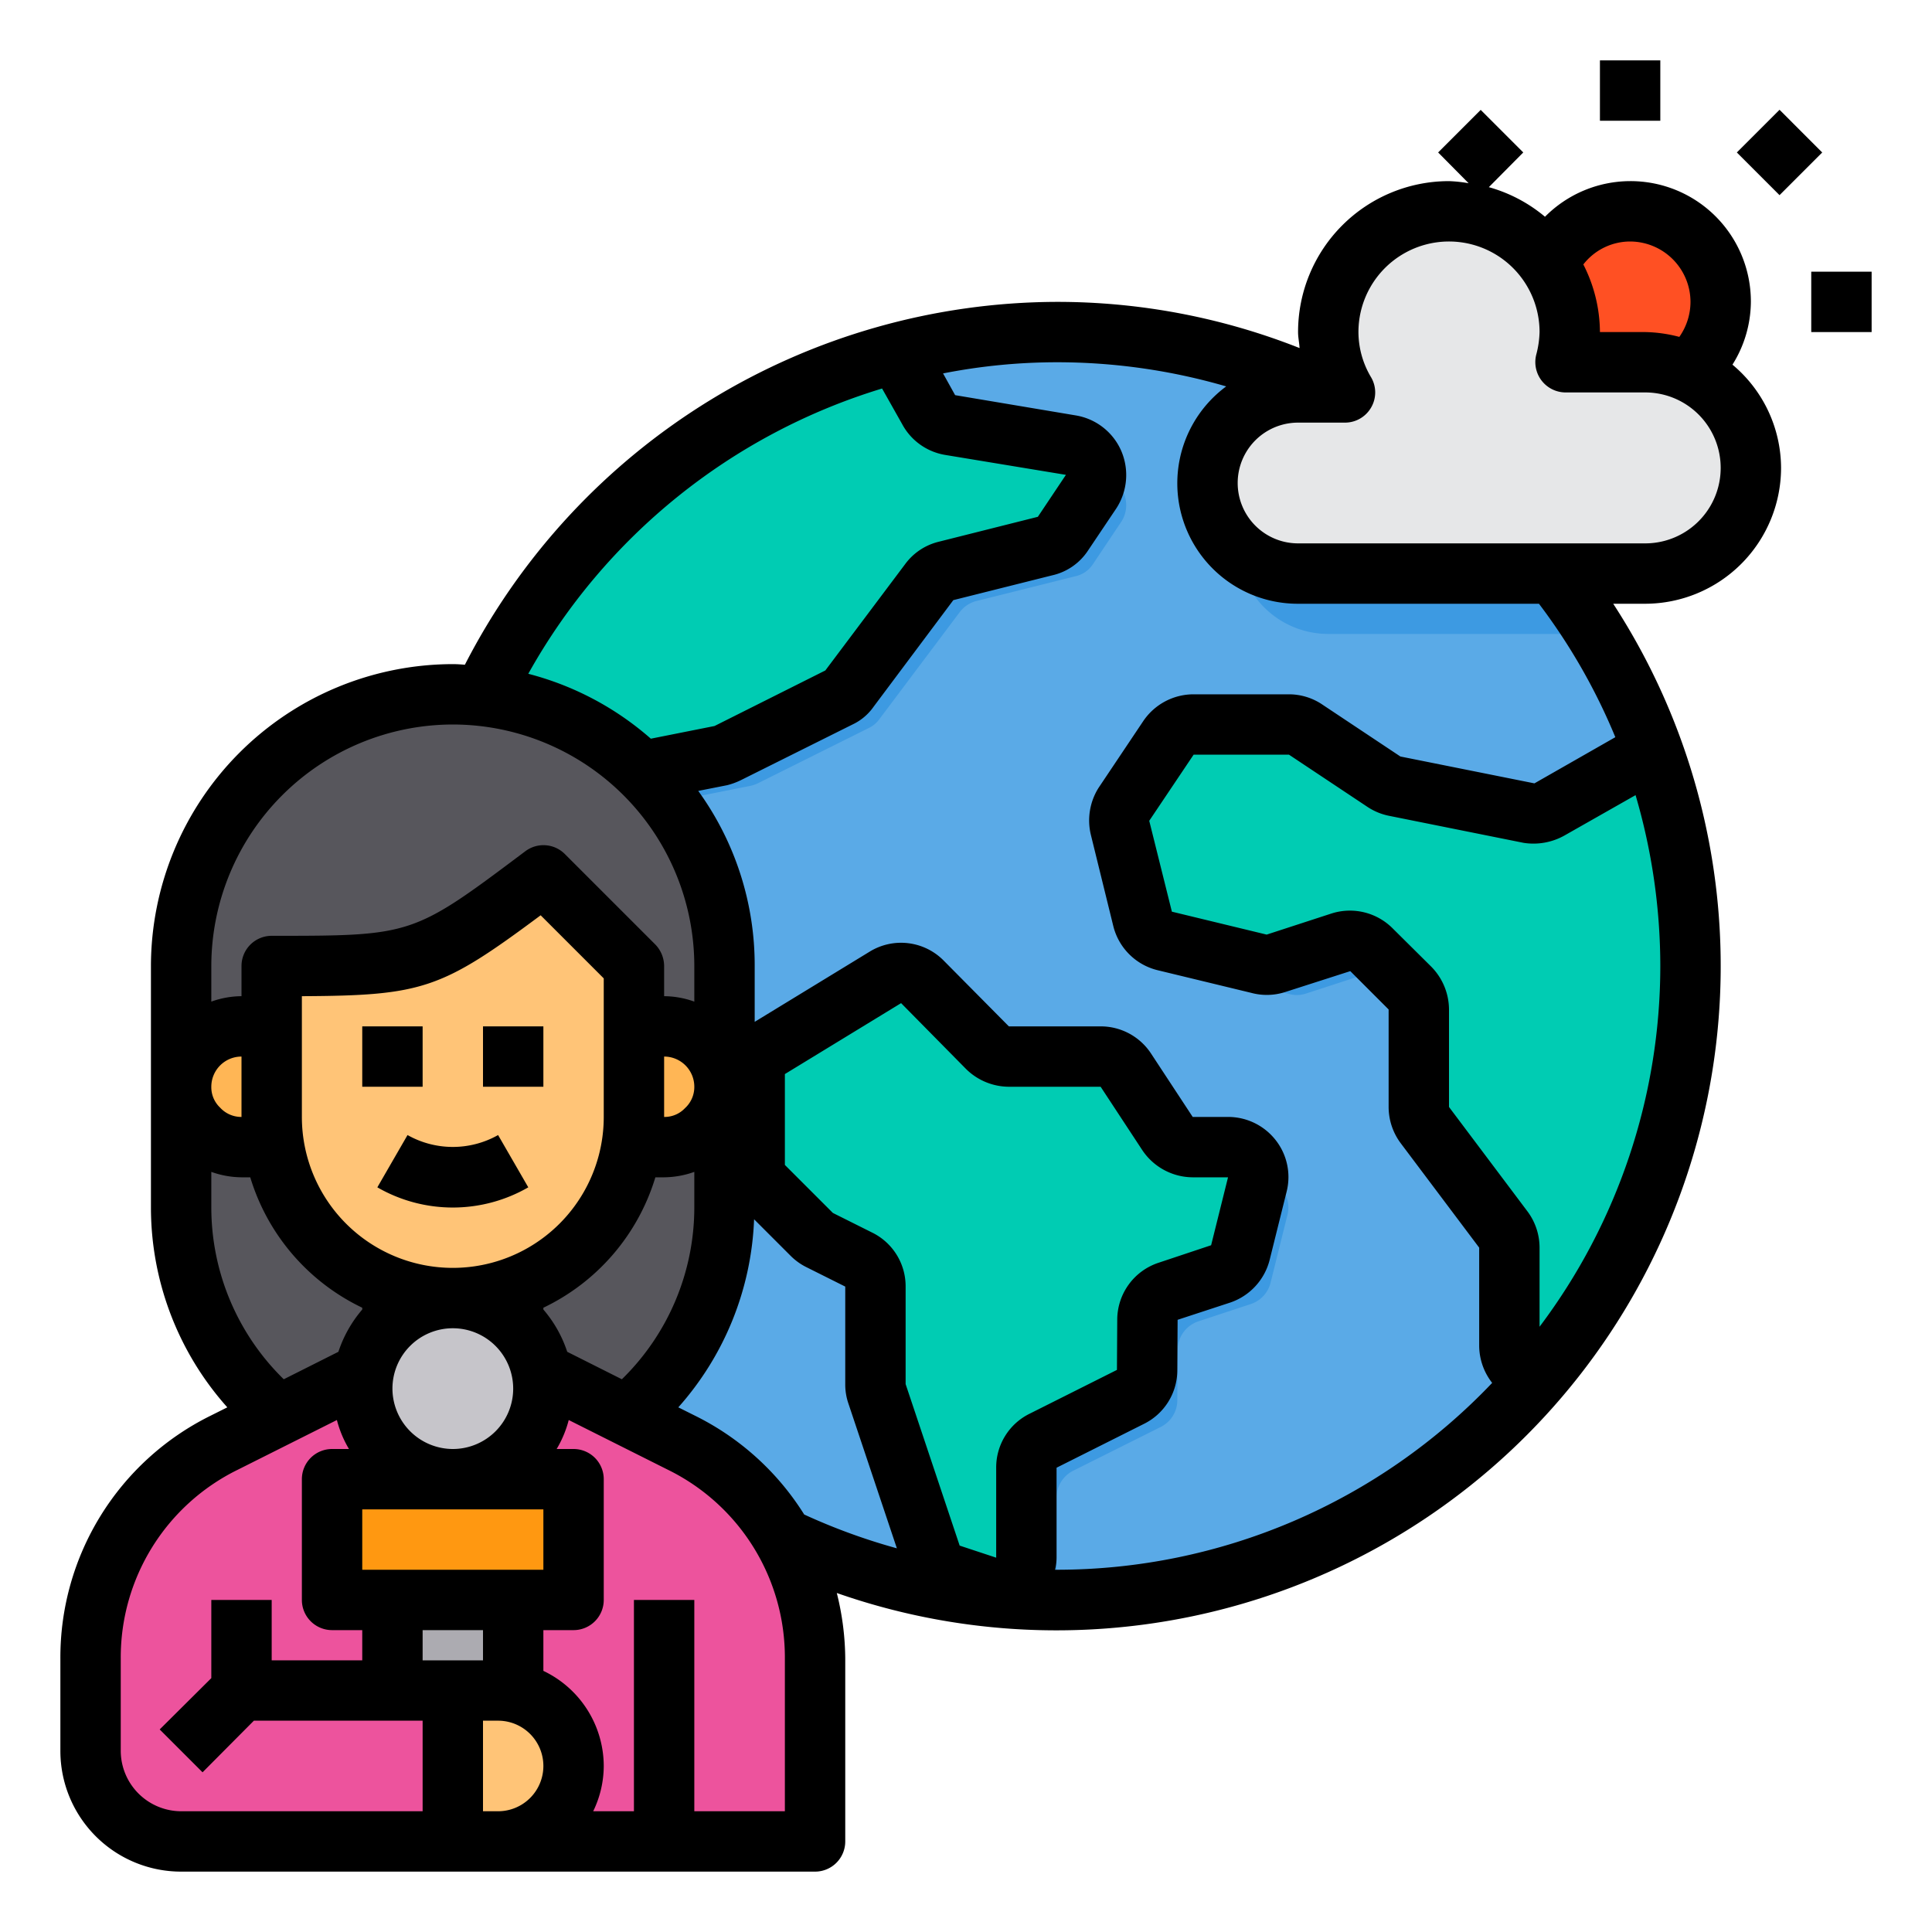 <svg xmlns="http://www.w3.org/2000/svg" viewBox="0 0 64 64"><path fill="#5aaae7" d="M37.24,26.63a1.028,1.028,0,0,0-.13.8l.74,3.01a1.015,1.015,0,0,0,.74.73l.21.05,2.92.71a.939.939,0,0,0,.55-.02l2.15-.7a1,1,0,0,1,1.01.25l1.31,1.31a1.019,1.019,0,0,1,.26.67v3.23a1.029,1.029,0,0,0,.2.6l2.6,3.46a1.029,1.029,0,0,1,.2.6v3.26a1.009,1.009,0,0,0,.29.7l.52.52A20.9,20.9,0,0,1,35,53h-.08a20.344,20.344,0,0,1-2.94-.22A20.965,20.965,0,0,1,14.14,29.61l1.72,2.21a1.022,1.022,0,0,0,.34.28l.16.08,4.19,2.1a1,1,0,0,0,1.45-.9V31.54a.833.833,0,0,0-.03-.22v-.01a.966.966,0,0,0-.42-.61l-1.52-1.02-.58-.38a1.013,1.013,0,0,1-.45-.84V26.82a1,1,0,0,1,.8-.98l4.07-.81a1.064,1.064,0,0,0,.25-.09l3.67-1.83a.922.922,0,0,0,.35-.3l2.65-3.53a1.006,1.006,0,0,1,.55-.37l3.28-.82a.934.934,0,0,0,.59-.41l.93-1.39a1.022,1.022,0,0,0,.17-.57,1.01,1.01,0,0,0-.84-.97l-3.98-.67h-.02a.958.958,0,0,1-.7-.5l-.45-.79-.62-1.11A20.589,20.589,0,0,1,35,11,21.032,21.032,0,0,1,52.89,21a20.538,20.538,0,0,1,1.87,3.86l-3.43,1.95a1.063,1.063,0,0,1-.7.12l-4.44-.89a1.091,1.091,0,0,1-.35-.15l-2.59-1.72A.991.991,0,0,0,42.7,24H39.54a1.013,1.013,0,0,0-.84.45Z"/><path fill="#3d9ae2" d="M30.77 13.58l-.45-.79c.13-.04.25-.08.38-.11l.79 1.4h-.02A.958.958 0 0130.77 13.58zM37.14 17.29l-.93 1.39a.934.934 0 01-.59.41l-3.28.82a1.006 1.006 0 00-.55.37l-2.65 3.53a.922.922 0 01-.35.3l-3.67 1.83a1.064 1.064 0 01-.25.09l-4.07.81a1 1 0 00-.8.98v1.64a.833.833 0 00.03.22l-.58-.38a1.013 1.013 0 01-.45-.84V26.82a1 1 0 01.8-.98l4.07-.81a1.064 1.064 0 00.25-.09l3.67-1.83a.922.922 0 00.35-.3l2.65-3.53a1.006 1.006 0 01.55-.37l3.28-.82a.934.934 0 00.59-.41l.93-1.39a1.022 1.022 0 00.17-.57l.16.03A1 1 0 0137.14 17.29zM42.65 40.24l-.56 2.25a1 1 0 01-.66.71l-1.73.57a1.009 1.009 0 00-.69.95L39 46.39a.991.991 0 01-.55.88l-2.9 1.45a1 1 0 00-.55.9V52.6a1.057 1.057 0 01-.08.4 20.344 20.344 0 01-2.94-.22.816.816 0 01-.14-.26l-1.79-5.35a1.185 1.185 0 01-.05-.32V43.62a1 1 0 00-.55-.9l-1.3-.65a1 1 0 01-.26-.18l-1.6-1.6a1.009 1.009 0 01-.29-.7V36.58a1.015 1.015 0 01.48-.86l3.84-2.34a1.013 1.013 0 011.24.15l2.15 2.17a.982.982 0 00.71.3h3.04a1.013 1.013 0 01.84.45l1.38 2.1a1 1 0 00.83.45h1.17A1 1 0 0142.65 40.24zM46.43 32.46a1 1 0 00-1.01-.25l-2.15.7a.939.939 0 01-.55.02l-3.13-.76a1.015 1.015 0 01-.74-.73l-.05-.22 2.92.71a.939.939 0 00.55-.02l2.15-.7a1 1 0 011.01.25z"/><path fill="#00ccb3" d="M35.47 14.75a1 1 0 01.67 1.54l-.93 1.39a.934.934 0 01-.59.41l-3.28.82a1.006 1.006 0 00-.55.37l-2.65 3.53a.922.922 0 01-.35.3l-3.67 1.83a1.064 1.064 0 01-.25.09l-4.07.81a1 1 0 00-.8.98v1.64a1.013 1.013 0 00.45.84l2.1 1.4a1.013 1.013 0 01.45.84v1.84a1 1 0 01-1.45.9L16.2 32.1a1.022 1.022 0 01-.34-.28l-1.72-2.21A20.982 20.982 0 0129.7 11.68l1.07 1.9a.958.958 0 00.7.5zM40.68 38a1 1 0 01.97 1.24l-.56 2.25a1 1 0 01-.66.71l-1.73.57a1.009 1.009 0 00-.69.95L38 45.39a.991.991 0 01-.55.88l-2.9 1.45a1 1 0 00-.55.9V51.6a.993.993 0 01-1.31.95l-1.22-.4a.989.989 0 01-.63-.63l-1.79-5.35a1.185 1.185 0 01-.05-.32V42.62a1 1 0 00-.55-.9l-1.3-.65a1 1 0 01-.26-.18l-1.6-1.6a1.009 1.009 0 01-.29-.7V35.58a1.015 1.015 0 01.48-.86l3.84-2.34a1.013 1.013 0 011.24.15l2.15 2.17a.982.982 0 00.71.3h3.04a1.013 1.013 0 01.84.45l1.38 2.1a1 1 0 00.83.45zM56 32a20.845 20.845 0 01-5.19 13.81l-.52-.52a1.009 1.009 0 01-.29-.7V41.33a1.029 1.029 0 00-.2-.6l-2.6-3.46a1.029 1.029 0 01-.2-.6V33.44a1.033 1.033 0 00-.29-.71l-1.28-1.27a1 1 0 00-1.01-.25l-2.15.7a.939.939 0 01-.55.02l-3.13-.76a1.015 1.015 0 01-.74-.73l-.74-3.01a1.028 1.028 0 01.13-.8l1.46-2.18a1.013 1.013 0 01.84-.45H42.7a.991.991 0 01.55.17l2.59 1.72a1.091 1.091 0 00.35.15l4.44.89a1.063 1.063 0 00.7-.12l3.43-1.95A21.09 21.09 0 0156 32z"/><circle cx="54" cy="10" r="3" fill="#ff5023"/><path fill="#3d9ae2" d="M52.89,21H44a3,3,0,0,1,0-6h1.55a4.2,4.2,0,0,1-.51-1.44A21,21,0,0,1,52.89,21Z"/><path fill="#e6e7e8" d="M55.91,12.31A3.492,3.492,0,0,1,54.5,19H43a3,3,0,0,1,0-6h1.55A3.993,3.993,0,1,1,52,11a4.091,4.091,0,0,1-.14,1H54.5A3.341,3.341,0,0,1,55.91,12.31Z"/><path fill="#bddbff" d="M24 40a8.956 8.956 0 01-3.22 6.89l-2.83-1.41A2.9 2.9 0 0017 43.77V42.65a5.769 5.769 0 002.24-1.41A5.832 5.832 0 0020.91 38H22a2.015 2.015 0 002-2v4zM13 53h4v3.05a2.734 2.734 0 00-.5-.05H13z"/><path fill="#bddbff" d="M17 56.05A2.5 2.5 0 0116.5 61H15V56h1.5A2.734 2.734 0 0117 56.05zM8 38H9.09A5.981 5.981 0 0013 42.65v1.12a2.9 2.9 0 00-.95 1.71L9.22 46.89A8.956 8.956 0 016 40V36a2.015 2.015 0 002 2z"/><path fill="#3d9ae2" d="M23,32.54v1.84a1,1,0,0,1-1.45.9L17.2,33.1a1.022,1.022,0,0,1-.34-.28l-.5-.64,4.19,2.1a1,1,0,0,0,1.45-.9V31.54a.833.833,0,0,0-.03-.22l.58.38A1.013,1.013,0,0,1,23,32.54Z"/><path fill="#bddbff" d="M8,34a2.006,2.006,0,0,0-2,2V32a9,9,0,0,1,9-9,8.22,8.22,0,0,1,.99.06,8.9,8.9,0,0,1,5.27,2.49.9.9,0,0,1,.1.09A8.954,8.954,0,0,1,24,32v4a2.006,2.006,0,0,0-2-2H21V32l-3-3c-4,3-4,3-9,3v2Z"/><path fill="#bddbff" d="M9 34v3a5.47 5.47 0 00.09 1H8a2.015 2.015 0 01-2-2 2.006 2.006 0 012-2zM13 42.65A5.8 5.8 0 0015 43a2.965 2.965 0 00-2 .77zM17 42.65v1.12A2.965 2.965 0 0015 43 5.8 5.8 0 0017 42.65z"/><path fill="#bddbff" d="M17.95,45.48A2.957,2.957,0,0,1,18,46a3,3,0,0,1-6,0,2.957,2.957,0,0,1,.05-.52A2.9,2.9,0,0,1,13,43.77a2.982,2.982,0,0,1,4,0A2.9,2.9,0,0,1,17.95,45.48Z"/><polygon fill="#bddbff" points="19 49 19 53 17 53 13 53 11 53 11 49 15 49 19 49"/><path fill="#bddbff" d="M9,37V32c5,0,5,0,9-3l3,3v5a5.47,5.47,0,0,1-.09,1,5.832,5.832,0,0,1-1.67,3.24A5.958,5.958,0,0,1,13,42.65,5.981,5.981,0,0,1,9.09,38,5.47,5.47,0,0,1,9,37Z"/><path fill="#bddbff" d="M22,34a2.006,2.006,0,0,1,2,2,2.015,2.015,0,0,1-2,2H20.91A5.47,5.47,0,0,0,21,37V34Z"/><rect width="18" height="26" x="6" y="23" fill="#57565c" rx="9"/><path fill="#ed539d" d="M22.58,47.79,17,45a2,2,0,0,1-4,0L7.42,47.79A7.985,7.985,0,0,0,3,54.94V58a3,3,0,0,0,3,3H27V54.94A7.985,7.985,0,0,0,22.58,47.79Z"/><path fill="#ffc477" d="M16.5 56a2.5 2.5 0 110 5H15V56zM17 42.65V45a2 2 0 01-4 0V42.65a5.889 5.889 0 004 0z"/><path fill="#ffb655" d="M24 36a2.015 2.015 0 01-2 2H20V34h2A2.006 2.006 0 0124 36zM10 37v1H8a2.015 2.015 0 01-2-2 2.006 2.006 0 012-2h2zM17 42.65v1a5.889 5.889 0 01-4 0v-1a5.889 5.889 0 004 0z"/><path fill="#ffc477" d="M9,37V32c5,0,5,0,9-3l3,3v5a5.944,5.944,0,0,1-1.76,4.24A5.958,5.958,0,0,1,13,42.65,5.981,5.981,0,0,1,9,37Z"/><polygon fill="#ff9811" points="19 49 19 53 17 53 13 53 11 53 11 49 15 49 19 49"/><path fill="#c6c5ca" d="M13 53h4v3.05a2.734 2.734 0 00-.5-.05H13zM17.95 45.48A2.957 2.957 0 0118 46a3 3 0 01-6 0 2.957 2.957 0 01.05-.52A2.9 2.9 0 0113 43.77a2.982 2.982 0 014 0A2.9 2.9 0 0117.95 45.48z"/><rect width="4" height="2" x="13" y="53" fill="#acabb1"/><path d="M13.5,37.6l-1,1.732a5.006,5.006,0,0,0,5,0l-1-1.732A3.054,3.054,0,0,1,13.5,37.6Z"/><rect width="2" height="2" x="12" y="34"/><rect width="2" height="2" x="16" y="34"/><path d="M59,15.5a4.474,4.474,0,0,0-1.61-3.42A3.952,3.952,0,0,0,58,10a3.988,3.988,0,0,0-6.82-2.82,4.968,4.968,0,0,0-1.86-.98l1.14-1.15L49.05,3.64,47.64,5.05l1.01,1.02A4.616,4.616,0,0,0,48,6a5,5,0,0,0-5,5c0,.18.04.35.05.53A21.814,21.814,0,0,0,35,10,22.107,22.107,0,0,0,15.4,22.02c-.13-.01-.26-.02-.4-.02A10.016,10.016,0,0,0,5,32v8a9.939,9.939,0,0,0,2.53,6.62l-.56.28A8.932,8.932,0,0,0,2,54.94V58a4,4,0,0,0,4,4H27a1,1,0,0,0,1-1V54.94a9.151,9.151,0,0,0-.28-2.17A22.006,22.006,0,0,0,53.44,20H54.5A4.507,4.507,0,0,0,59,15.5ZM54,8a2.006,2.006,0,0,1,2,2,2.027,2.027,0,0,1-.37,1.16A4.741,4.741,0,0,0,54.5,11H53a4.976,4.976,0,0,0-.55-2.24A1.967,1.967,0,0,1,54,8ZM29.22,12.87l.66,1.17a1.986,1.986,0,0,0,1.43,1.03l4,.66-.93,1.39-3.3.83a1.953,1.953,0,0,0-1.09.73l-2.65,3.53-3.67,1.84-2.11.42a9.913,9.913,0,0,0-4.06-2.15A20.114,20.114,0,0,1,29.22,12.87ZM7,32a8.011,8.011,0,0,1,8-8,8.006,8.006,0,0,1,8,8v1.18A3,3,0,0,0,22,33V32a1.033,1.033,0,0,0-.29-.71l-3-3a1,1,0,0,0-1.31-.09C13.67,31,13.67,31,9,31a1,1,0,0,0-1,1v1a3,3,0,0,0-1,.18ZM18,50v2H12V50Zm-5-4a2,2,0,1,1,2,2A2.006,2.006,0,0,1,13,46Zm2-4a5,5,0,0,1-5-5V33c4.01-.02,4.63-.24,7.91-2.68L20,32.41V37A5,5,0,0,1,15,42Zm3,1.32A7.052,7.052,0,0,0,21.71,39H22a3.051,3.051,0,0,0,1-.18V40a7.959,7.959,0,0,1-2.4,5.69l-1.81-.91a4.125,4.125,0,0,0-.79-1.4Zm4.69-6.61A.928.928,0,0,1,22,37V35a1,1,0,0,1,1,1A.949.949,0,0,1,22.69,36.71ZM8,35v2a.949.949,0,0,1-.71-.31A.928.928,0,0,1,7,36,1,1,0,0,1,8,35ZM7,40V38.82A3.051,3.051,0,0,0,8,39h.29A7.052,7.052,0,0,0,12,43.32v.06a4.125,4.125,0,0,0-.79,1.4l-1.81.91A7.959,7.959,0,0,1,7,40Zm7,20H6a2.006,2.006,0,0,1-2-2V54.94a6.924,6.924,0,0,1,3.87-6.25l3.29-1.65a3.68,3.68,0,0,0,.4.96H11a1,1,0,0,0-1,1v4a1,1,0,0,0,1,1h1v1H9V53H7v2.59l-1.71,1.7,1.42,1.42L8.41,57H14Zm0-6h2v1H14Zm2.5,6H16V57h.5a1.5,1.5,0,0,1,0,3ZM26,60H23V53H21v7H19.65A3.446,3.446,0,0,0,20,58.5a3.5,3.5,0,0,0-2-3.15V54h1a1,1,0,0,0,1-1V49a1,1,0,0,0-1-1h-.56a3.68,3.68,0,0,0,.4-.96l3.29,1.65A6.924,6.924,0,0,1,26,54.94Zm.64-9.83a8.93,8.93,0,0,0-3.61-3.27l-.56-.28a9.933,9.933,0,0,0,2.51-6.23l1.2,1.2a1.992,1.992,0,0,0,.52.38l1.3.65v3.23a1.932,1.932,0,0,0,.1.63l1.61,4.81A20.163,20.163,0,0,1,26.64,50.17ZM33,48.62V51.6l-1.21-.4L30,45.85V42.62a1.982,1.982,0,0,0-1.11-1.79l-1.3-.65L26,38.59V35.58l3.85-2.35L32,35.41a2.031,2.031,0,0,0,1.42.59h3.04l1.38,2.1a2.021,2.021,0,0,0,1.67.9h1.17l-.56,2.25-1.74.58a1.991,1.991,0,0,0-1.37,1.88L37,45.38l-2.89,1.45A1.982,1.982,0,0,0,33,48.62ZM55,32a19.879,19.879,0,0,1-4,11.95V41.33a2.011,2.011,0,0,0-.4-1.2L48,36.67V33.44a2.033,2.033,0,0,0-.59-1.42l-1.26-1.25a2,2,0,0,0-2.04-.51l-2.15.7-3.14-.76-.75-3.01L39.54,25H42.7l2.57,1.71a2.014,2.014,0,0,0,.72.31l4.48.9a2.1,2.1,0,0,0,1.35-.24l2.36-1.34A20.12,20.12,0,0,1,55,32Zm-1.49-7.58-2.68,1.53-4.44-.89-2.57-1.71A1.978,1.978,0,0,0,42.7,23H39.54a2.011,2.011,0,0,0-1.67.89L36.39,26.1a2.029,2.029,0,0,0-.25,1.57l.74,3.01a2,2,0,0,0,1.47,1.46l3.1.75a1.978,1.978,0,0,0,1.13-.03l2.15-.69L46,33.44v3.23a2.011,2.011,0,0,0,.4,1.2L49,41.33v3.26a2.013,2.013,0,0,0,.43,1.22A19.905,19.905,0,0,1,35,52h-.05a1.752,1.752,0,0,0,.05-.4V48.62l2.89-1.45A1.985,1.985,0,0,0,39,45.39l.01-1.67,1.74-.57a2.014,2.014,0,0,0,1.31-1.42l.56-2.25a1.982,1.982,0,0,0-.36-1.71A2,2,0,0,0,40.68,37H39.51l-1.38-2.1a1.994,1.994,0,0,0-1.67-.9H33.42l-2.15-2.17a1.985,1.985,0,0,0-2.47-.3L25,33.85V32a9.84,9.84,0,0,0-1.87-5.8l.96-.19a2.345,2.345,0,0,0,.48-.18L28.24,24a1.772,1.772,0,0,0,.7-.59l2.64-3.53,3.27-.82a1.922,1.922,0,0,0,1.19-.82l.94-1.4a2.026,2.026,0,0,0,.16-1.91,2,2,0,0,0-1.51-1.17l-3.99-.67-.4-.72A19.566,19.566,0,0,1,35,12a20.037,20.037,0,0,1,5.62.8A3.99,3.99,0,0,0,43,20h7.98A19.885,19.885,0,0,1,53.51,24.42ZM43,18a2,2,0,0,1,0-4h1.55a1,1,0,0,0,.87-.5.993.993,0,0,0,0-1A2.936,2.936,0,0,1,45,11a3,3,0,0,1,6,0,3.232,3.232,0,0,1-.11.75A1.005,1.005,0,0,0,51.86,13H54.5a2.5,2.5,0,0,1,0,5Z"/><rect width="2" height="2" x="53" y="2"/><rect width="2" height="2" x="60" y="9"/><rect width="2" height="2" x="57.949" y="4.05" transform="rotate(-44.98 58.95 5.05)"/></svg>